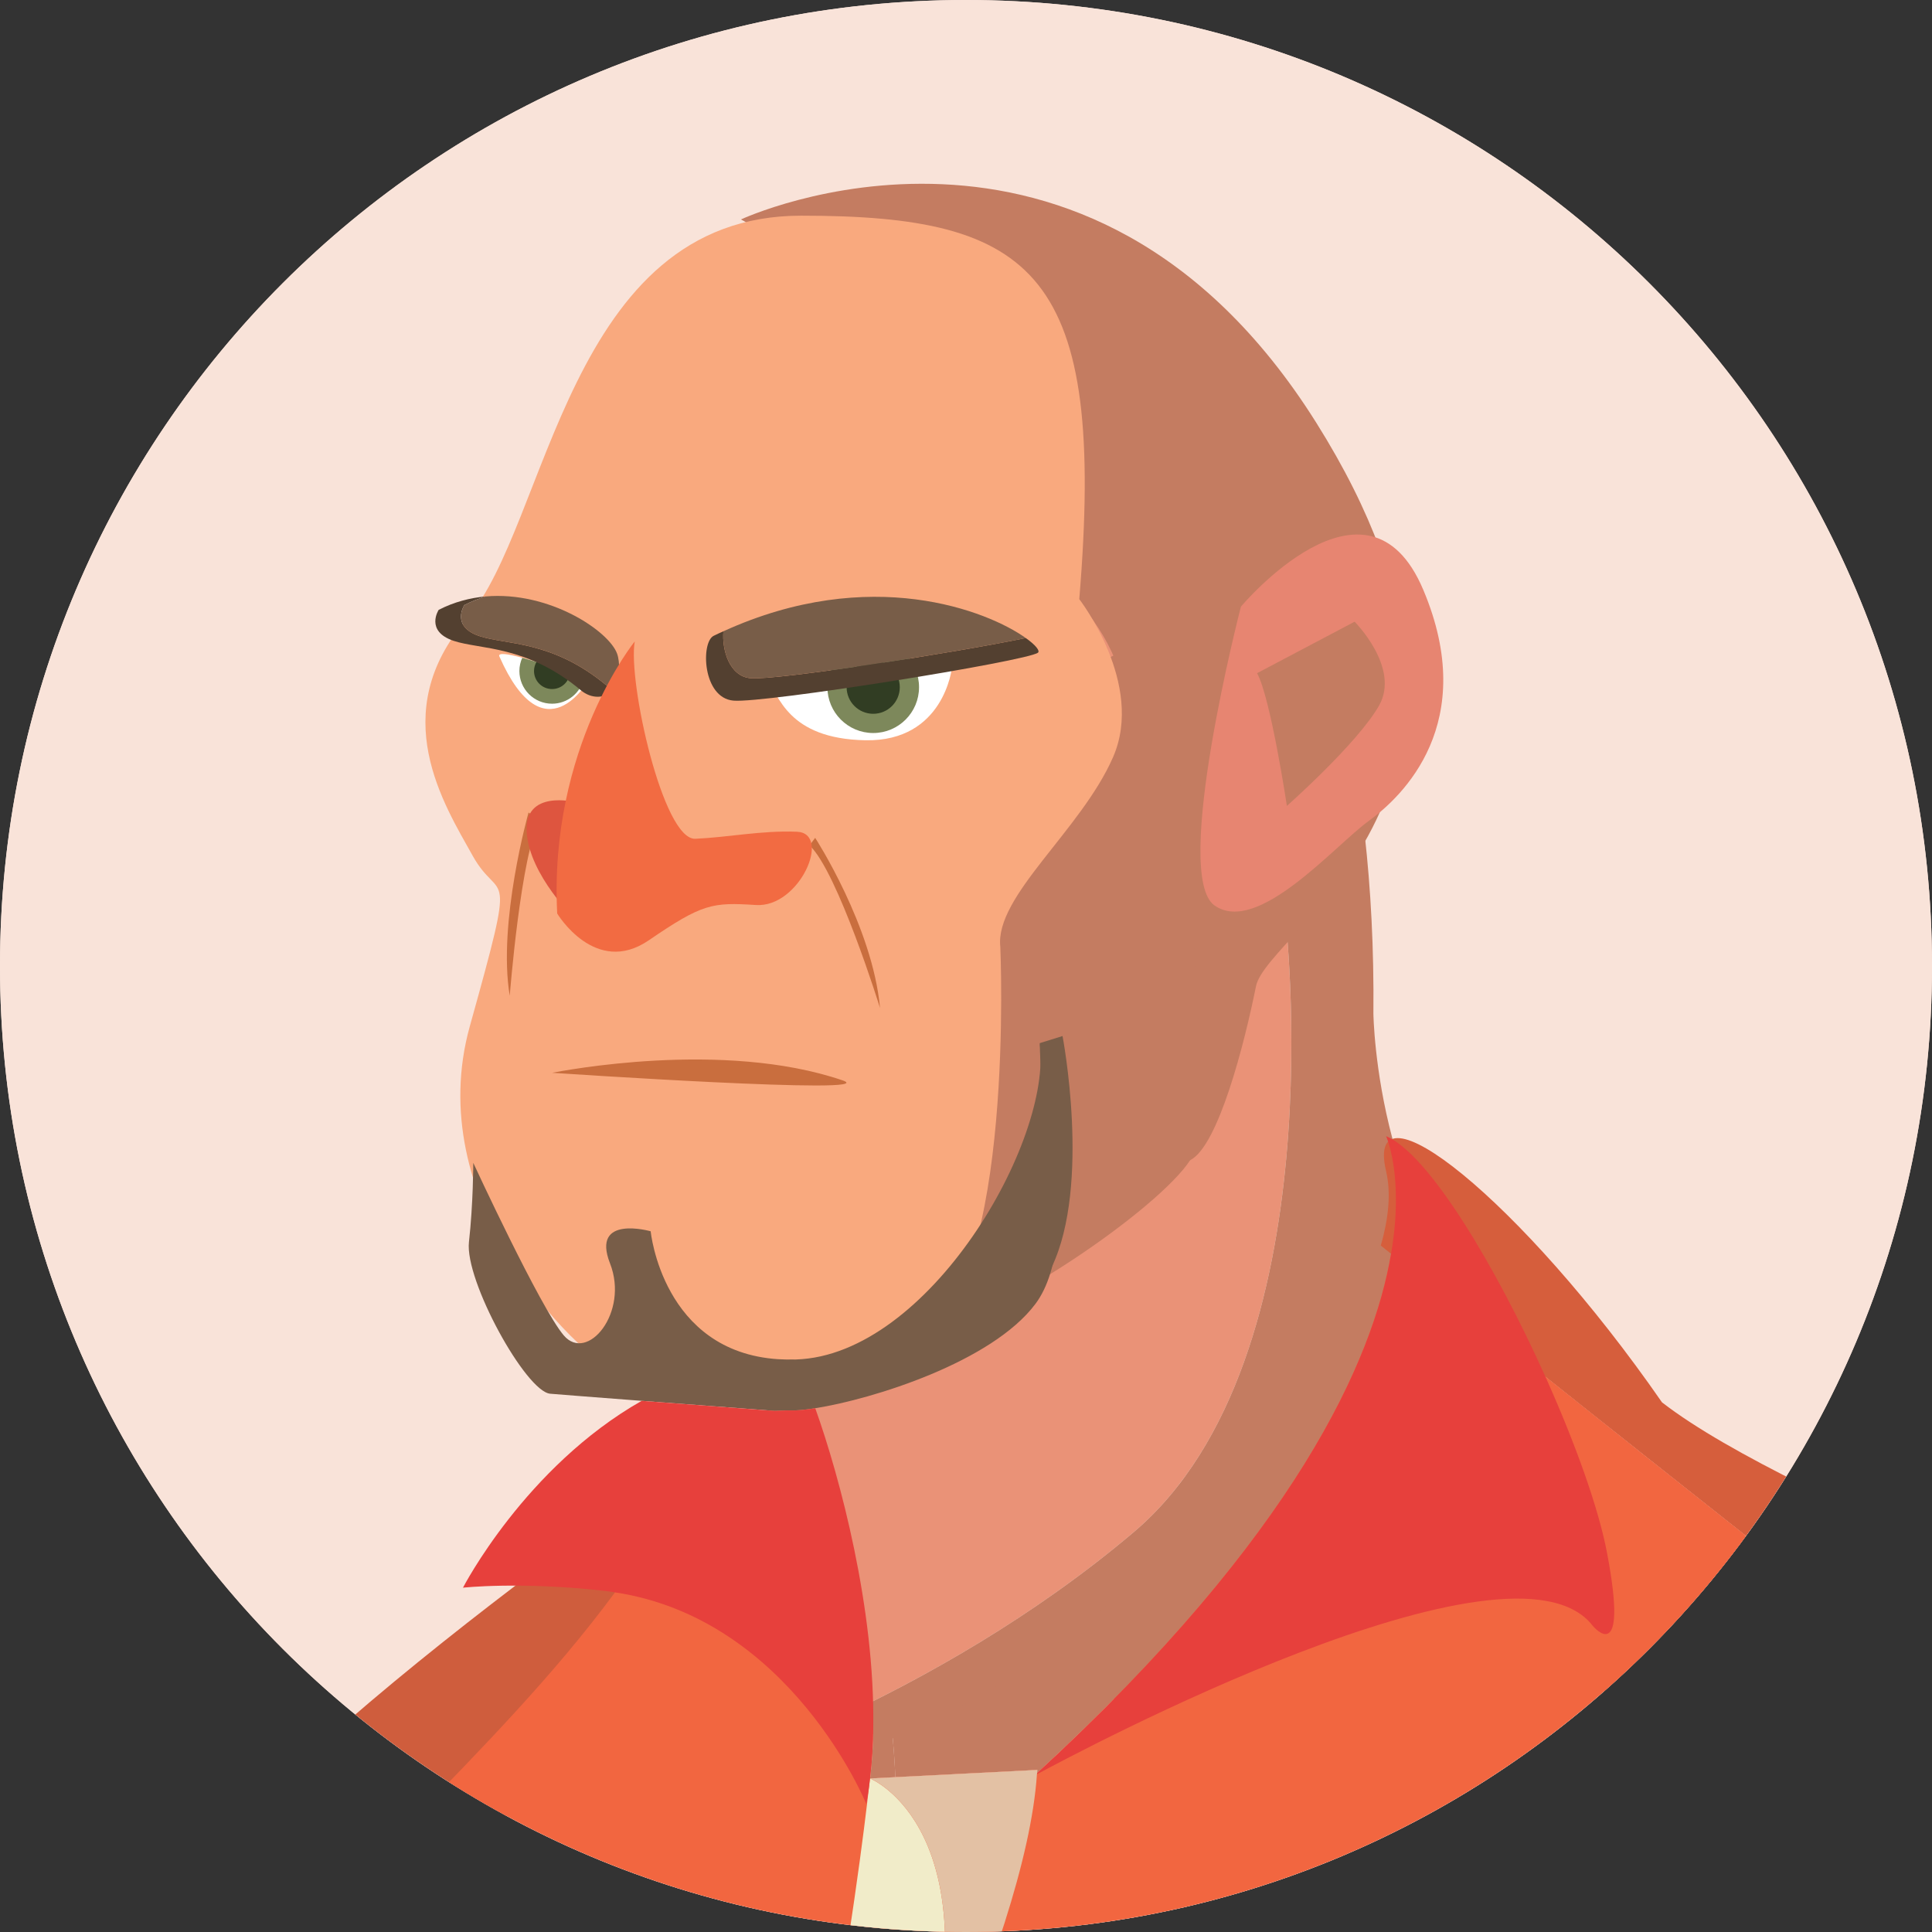 <?xml version="1.0" encoding="utf-8"?>
<!-- Generator: Adobe Illustrator 25.2.3, SVG Export Plug-In . SVG Version: 6.00 Build 0)  -->
<svg version="1.1" id="Layer_1" xmlns="http://www.w3.org/2000/svg" xmlns:xlink="http://www.w3.org/1999/xlink" x="0px" y="0px"
	 viewBox="0 0 576 576" enable-background="new 0 0 576 576" xml:space="preserve">
<rect x="0" y="0" width="576" height="576" fill="#333333" stroke="none"/>
<g>
	<g>
		<defs>
			<path id="SVGID_1_" d="M576,288c0,159.06-128.94,288-288,288C128.94,576,0,447.06,0,288C0,128.94,128.94,0,288,0
				C447.06,0,576,128.94,576,288z"/>
		</defs>
		<use xlink:href="#SVGID_1_"  overflow="visible" fill="#F9E3D9"/>
		<clipPath id="SVGID_2_">
			<use xlink:href="#SVGID_1_"  overflow="visible"/>
		</clipPath>
		<g clip-path="url(#SVGID_2_)">
			<path fill="#F9E3D9" d="M576,288c0,159.06-128.94,288-288,288C128.94,576,0,447.06,0,288C0,128.94,128.94,0,288,0
				C447.06,0,576,128.94,576,288z"/>
			<g>
				<path fill="#CF5D3D" d="M85.77,626.16c9.34-20.14,20.05-37.54,32.17-47.06c44.47-34.95,90.12-145.86,90.12-145.86
					S58.77,535.17,47.63,578.26c-3.12,12.06-9.8,29.13-18.18,47.9H85.77z"/>
				<path fill="#EA9277" d="M383.08,272.33c0,0,16.13,132.57-45.05,184.43c-30.06,25.47-63.02,43.75-88.75,55.75
					c-3.36-2.04-6.32-4.61-8.77-7.75c-44.54-57.16,18.21-152.13,18.21-152.13s72.58-218.56,43.15-275.72
					c0,0,88.47,25.85,104.99,171.89L383.08,272.33z"/>
				<path fill="#C47C61" d="M249.28,512.51c25.73-12,58.69-30.28,88.75-55.75c61.18-51.85,45.05-184.43,45.05-184.43l23.78-23.53
					c1.83,16.26,2.78,34.01,2.6,53.38c0,0,0.84,67.25,42.88,96.68C492.04,426.68,307.33,547.54,249.28,512.51z"/>
				<path fill="#C47C61" d="M220.9,65.43c0,0,103.11-48.19,171.48,60.52c68.36,108.71-14.57,151.3-17.93,168.11
					c-3.36,16.81-11.21,47.63-19.61,51.83c-8.4,4.2-34.18-64.16-34.18-64.16l15.69-51.55c0,0,6.72-30.82-18.5-54.36
					C292.63,152.29,238.27,73.84,220.9,65.43z"/>
				<path fill="#C47C61" d="M347.26,189.56c0,0,16.81,142.05,7.56,156.34c-9.25,14.29-57.16,47.91-86.58,54.64
					c-29.42,6.72-5.88-135.33,15.97-167.27C306.07,201.32,347.26,189.56,347.26,189.56z"/>
				<path fill="#F9A97E" d="M321.77,178.63c0,0,19.61,25.21,10.09,47.07c-9.53,21.85-35.31,41.47-33.63,56.59
					c0,0,4.48,100.17-23.67,115.72c-28.16,15.55-71.45,21.85-88.26,13.03c-16.81-8.83-60.52-53.8-46.23-105.07
					c14.29-51.28,9.25-35.73,0.84-50.86s-26.05-42.45-1.68-70.61c24.38-28.16,29.84-120.2,99.6-120.2S329.89,81.13,321.77,178.63z"
					/>
				<path fill="#FFFFFF" d="M228.7,202.85c3.57,4.15,5.9,17.41,29.32,17.85c23.42,0.44,25.77-21.56,25.77-21.56L228.7,202.85z"/>
				<path fill="#FFFFFF" d="M175.5,202.73c0,0-13.15,23.53-26.61-7.01c-0.54-1.25,2.55-0.76,6.81,0.38
					c1.32,0.36,2.78,0.79,4.25,1.25c3.44,1.07,7.09,2.32,9.97,3.37c1.71,0.58,3.16,1.12,4.16,1.48
					C174.99,202.53,175.5,202.73,175.5,202.73z"/>
				<path fill="#C96E3E" d="M262.37,300.51c0,0-12.61-40.63-21.01-48.47l1.67-2.25C243.03,249.79,260.12,276.13,262.37,300.51z"/>
				<path fill="#C96E3E" d="M157.58,242.23c0,0-9.25,32.79-5.61,54.64c0,0,3.37-42.87,8.97-52.12L157.58,242.23z"/>
				<path fill="#C96E3E" d="M251.16,322.08c-35.72-12.16-83.5-2.8-86.58-2.24C164.58,319.84,264.33,326.57,251.16,322.08z"/>
				<path fill="#E78571" d="M369.96,180.87c0,0,37.55-44.83,54.36-5.05s-6.17,61.64-16.25,68.93
					c-10.09,7.29-33.06,34.18-45.95,25.22C349.22,261,369.96,180.87,369.96,180.87z"/>
				<path fill="#C47C61" d="M374.78,200.7l29.08-15.35c0,0,13.72,13.73,7.27,25.04c-6.46,11.31-27.46,29.88-27.46,29.88
					S378.81,207.97,374.78,200.7z"/>
				<path fill="#7D885B" d="M274,204.88c0,7.54-6.12,13.66-13.66,13.66c-7.54,0-13.66-6.12-13.66-13.66s6.12-13.66,13.66-13.66
					C267.88,191.22,274,197.34,274,204.88z"/>
				<path fill="#313D23" d="M268.26,204.88c0,4.38-3.55,7.93-7.92,7.93c-4.38,0-7.93-3.55-7.93-7.93c0-4.37,3.55-7.92,7.93-7.92
					C264.71,196.96,268.26,200.51,268.26,204.88z"/>
				<path fill="#7D885B" d="M174.07,202.2c-0.97,4.36-4.85,7.6-9.48,7.6c-5.38,0-9.74-4.36-9.74-9.74c0-1.4,0.31-2.75,0.85-3.95
					c1.32,0.36,2.78,0.79,4.25,1.25c3.44,1.07,7.09,2.32,9.97,3.37C171.62,201.3,173.07,201.84,174.07,202.2z"/>
				<path fill="#313D23" d="M169.92,200.72c-0.33,2.68-2.6,4.71-5.33,4.71c-2.99,0-5.38-2.4-5.38-5.38c0-0.99,0.28-1.91,0.74-2.71
					C163.39,198.42,167.03,199.67,169.92,200.72z"/>
				<path fill="#DE553F" d="M171.58,239.15c0,0-15.41-3.93-14.56,8.96c0.84,12.89,14.56,26.06,14.56,26.06V239.15z"/>
				<path fill="#534030" d="M309.44,194.6c-3.36,2.53-81.53,15.12-90.79,14.28c-9.25-0.81-9.74-17.43-5.88-19.32
					c0.97-0.49,1.94-0.92,2.9-1.35c-0.46,5.56,1.79,13.43,8.08,13.99c7.52,0.69,60.72-7.54,82.07-11.98
					C308.83,192.35,310.13,194.07,309.44,194.6z"/>
				<path fill="#785D48" d="M305.82,190.22c-21.34,4.43-74.55,12.67-82.07,11.98c-6.3-0.56-8.54-8.44-8.08-13.99
					C259.58,168.19,294.61,182.19,305.82,190.22z"/>
				<path fill="#534030" d="M182.82,205.64c-2.35,2.73-6.5,2.78-9.61,0.18c-16.19-13.54-30.03-12.11-37.96-14.76
					c-8.6-2.88-4.47-9.23-4.47-9.23c4.59-2.37,9.36-3.59,14.05-4.01c-2.16,0.66-4.31,1.5-6.4,2.58c0,0-4.13,6.34,4.46,9.23
					c7.93,2.65,21.77,1.22,37.97,14.76C181.47,204.9,182.13,205.31,182.82,205.64z"/>
				<path fill="#785D48" d="M183.91,203.88c-0.28,0.66-0.66,1.25-1.09,1.76c-0.69-0.33-1.35-0.74-1.96-1.25
					c-16.19-13.54-30.03-12.11-37.97-14.76c-8.59-2.88-4.46-9.23-4.46-9.23c2.09-1.08,4.24-1.92,6.4-2.58
					c18.92-1.63,36.74,10.3,39.16,17.09C184.91,197.43,184.68,202.18,183.91,203.88z"/>
				<path fill="#F26B42" d="M189.24,191.24c0,0-25.63,31.52-23.12,81.11c0,0,11.35,18.92,27.32,7.98
					c15.97-10.93,18.91-11.35,31.94-10.51c13.03,0.84,22.7-21.43,12.19-21.85c-10.51-0.42-20.59,1.68-30.26,2.1
					C197.64,250.5,187.14,203,189.24,191.24z"/>
				<path fill="#785D48" d="M308.7,388.74c-12.94,17.3-48.47,28.41-65.64,31.1c-3.07,0.49-5.57,0.72-7.24,0.64
					c-0.64-0.04-4.85,0.15-4.85,0.15s-21.04-1.59-39.67-2.99c-12.74-0.98-24.34-1.86-27.26-2.12c-7.24-0.61-25.52-33.75-24.23-45.24
					c1.29-11.45,1.29-23.59,1.29-23.59s19.95,43.15,26.96,51.42c7.02,8.31,19.57-6.79,13.8-21.47c-5.73-14.64,12.13-9.55,12.13-9.55
					s3.49,35.91,38.04,38.14c0.03,0,0.03,0,0.07,0c1.44,0.08,2.96,0.12,4.55,0.08c0.23,0.04,0.45,0,0.68,0
					c39.52-1.25,76.48-64.99,72.66-94.3C309.99,311.01,324.02,368.38,308.7,388.74z"/>
				<path fill="#785D48" d="M309.98,311l6.8-2.12c0,0,8.5,44.19-3.19,68.83s-21.67,9.34-21.67,9.34s22.31-35.48,20.39-46.95
					C310.41,328.64,309.98,311,309.98,311z"/>
				<path fill="#C47C61" d="M414.72,373.84c-5.34,31.43-28.1,83.61-105.53,154.79c0.03-0.34,0.07-0.64,0.07-0.95l-42.32,2.16
					c-0.22-4.93-0.56-9.86-1.1-14.75c32.95-2.76,98.97-61.01,130.52-111.67c7.05-11.3,12.4-22.22,15.29-32.08
					C412.64,372.14,413.66,372.97,414.72,373.84z"/>
				<path fill="#C47C61" d="M266.95,529.85l-7.54,0.38c0.57-4.93,0.91-10.05,0.95-15.25c1.67,0.23,3.53,0.26,5.5,0.11
					C266.38,519.98,266.72,524.91,266.95,529.85z"/>
				<path fill="#F26640" d="M549.78,626.16c1.39-7.85,2.81-15.79,4.29-23.89c8.5-46.27-8.95-98.93-34.2-144.89
					c-20.82-16.46-40.88-32.35-59.12-46.91c-10.32-8.19-20.06-15.96-29.05-23.13c-6.03-4.78-11.71-9.33-16.99-13.5
					c-5.34,31.43-28.1,83.61-105.53,154.79c0.03-0.34,0.07-0.64,0.07-0.95l-42.32,2.16l-7.54,0.38c0.57-4.93,0.91-10.05,0.95-15.25
					c-3.64-0.49-6.67-1.97-8.98-4.48c-21.58-23.43-27.11-43.49-26.7-60.9c0.04-0.07,0.04-0.15,0.04-0.23
					c0.19-9.51,2.2-18.2,4.32-26.2c1.02-3.87-20.28,8.49-21.01,10.2c-6.37,14.37-14.9,28.18-24.65,41.37
					c-36.4,49.44-89.15,90.29-104.13,121.19c-3.2,6.61-7.7,17.23-13.03,30.22H549.78z"/>
				<path fill="#D65E3C" d="M431.71,387.34c24.95,19.91,55.63,44.32,88.17,70.04c21.96,17.37,44.75,35.34,67.16,52.94
					c42.88,33.63,108.98,77.2,101.22,115.84h51.53c4.84-34.13,0.24-70.73-37.79-99.73c-49.41-37.65-166.34-77.21-206.5-108.34
					c-41.91-60.48-89-97.64-82.25-68.86c1.48,6.33,0.79,13.84-1.59,22.11C417.79,376.27,424.5,381.62,431.71,387.34z"/>
				<path fill="#F26640" d="M519.98,604.85c-9.8,5.4-18.56,12.94-26.8,21.31h195.06c7.76-38.64-58.34-82.22-101.22-115.84
					c-22.41-17.6-45.2-35.57-67.16-52.94c-32.54-25.71-63.21-50.13-88.17-70.04l77.63,195.21L519.98,604.85z"/>
				<path fill="#E7403C" d="M474.86,484.72c-24.12-31.36-153.69,37.77-165.71,44.25c-0.45,0.27-0.72,0.42-0.83,0.49
					c0.3-0.3,0.6-0.56,0.87-0.83c77.43-71.17,100.18-123.35,105.53-154.79c3.99-23.17-1.48-35.12-1.48-35.12
					c12.75,5.35,32.69,38.79,47.51,71.74c8.87,19.72,15.88,39.29,18.35,52.44C485.79,497.99,474.86,484.72,474.86,484.72z"/>
				<path fill="#F1ECC9" d="M274.43,626.16c22.92-80.69-15.03-95.93-15.03-95.93h-0.04c0,0,0,0.15-0.03,0.45
					c-0.04,0.34-0.08,0.68-0.12,1.02c-0.04,0.41-0.11,0.83-0.15,1.25c-1.13,10.11-5.61,47.43-14.47,93.21H274.43z"/>
				<path fill="#E7403C" d="M260.35,514.98c-0.03,5.19-0.37,10.32-0.95,15.25c0,0.15-0.04,0.3-0.07,0.45
					c-0.04,0.34-0.08,0.68-0.12,1.02c-0.04,0.41-0.11,0.83-0.15,1.25c-0.22,1.64-0.49,3.26-0.79,4.86c0,0-22.45-55.14-74.89-63.06
					c-1.02-0.19-2.04-0.34-3.11-0.45c-25.1-2.85-42.24-0.95-42.24-0.95s18.54-35.98,53.27-55.7c18.62,1.41,39.67,2.99,39.67,2.99
					s4.21-0.19,4.85-0.15c1.67,0.08,4.17-0.15,7.24-0.64C250.45,440.5,260.88,479.64,260.35,514.98z"/>
				<path fill="#E3C1A4" d="M274.43,626.16h4.83c15.81-36.51,28.2-72.08,29.89-97.19c0.04-0.11,0.04-0.23,0.04-0.34
					c0.03-0.34,0.07-0.64,0.07-0.95l-42.32,2.16l-7.54,0.38C259.4,530.23,297.35,545.47,274.43,626.16z"/>
			</g>
		</g>
	</g>
</g>
</svg>
